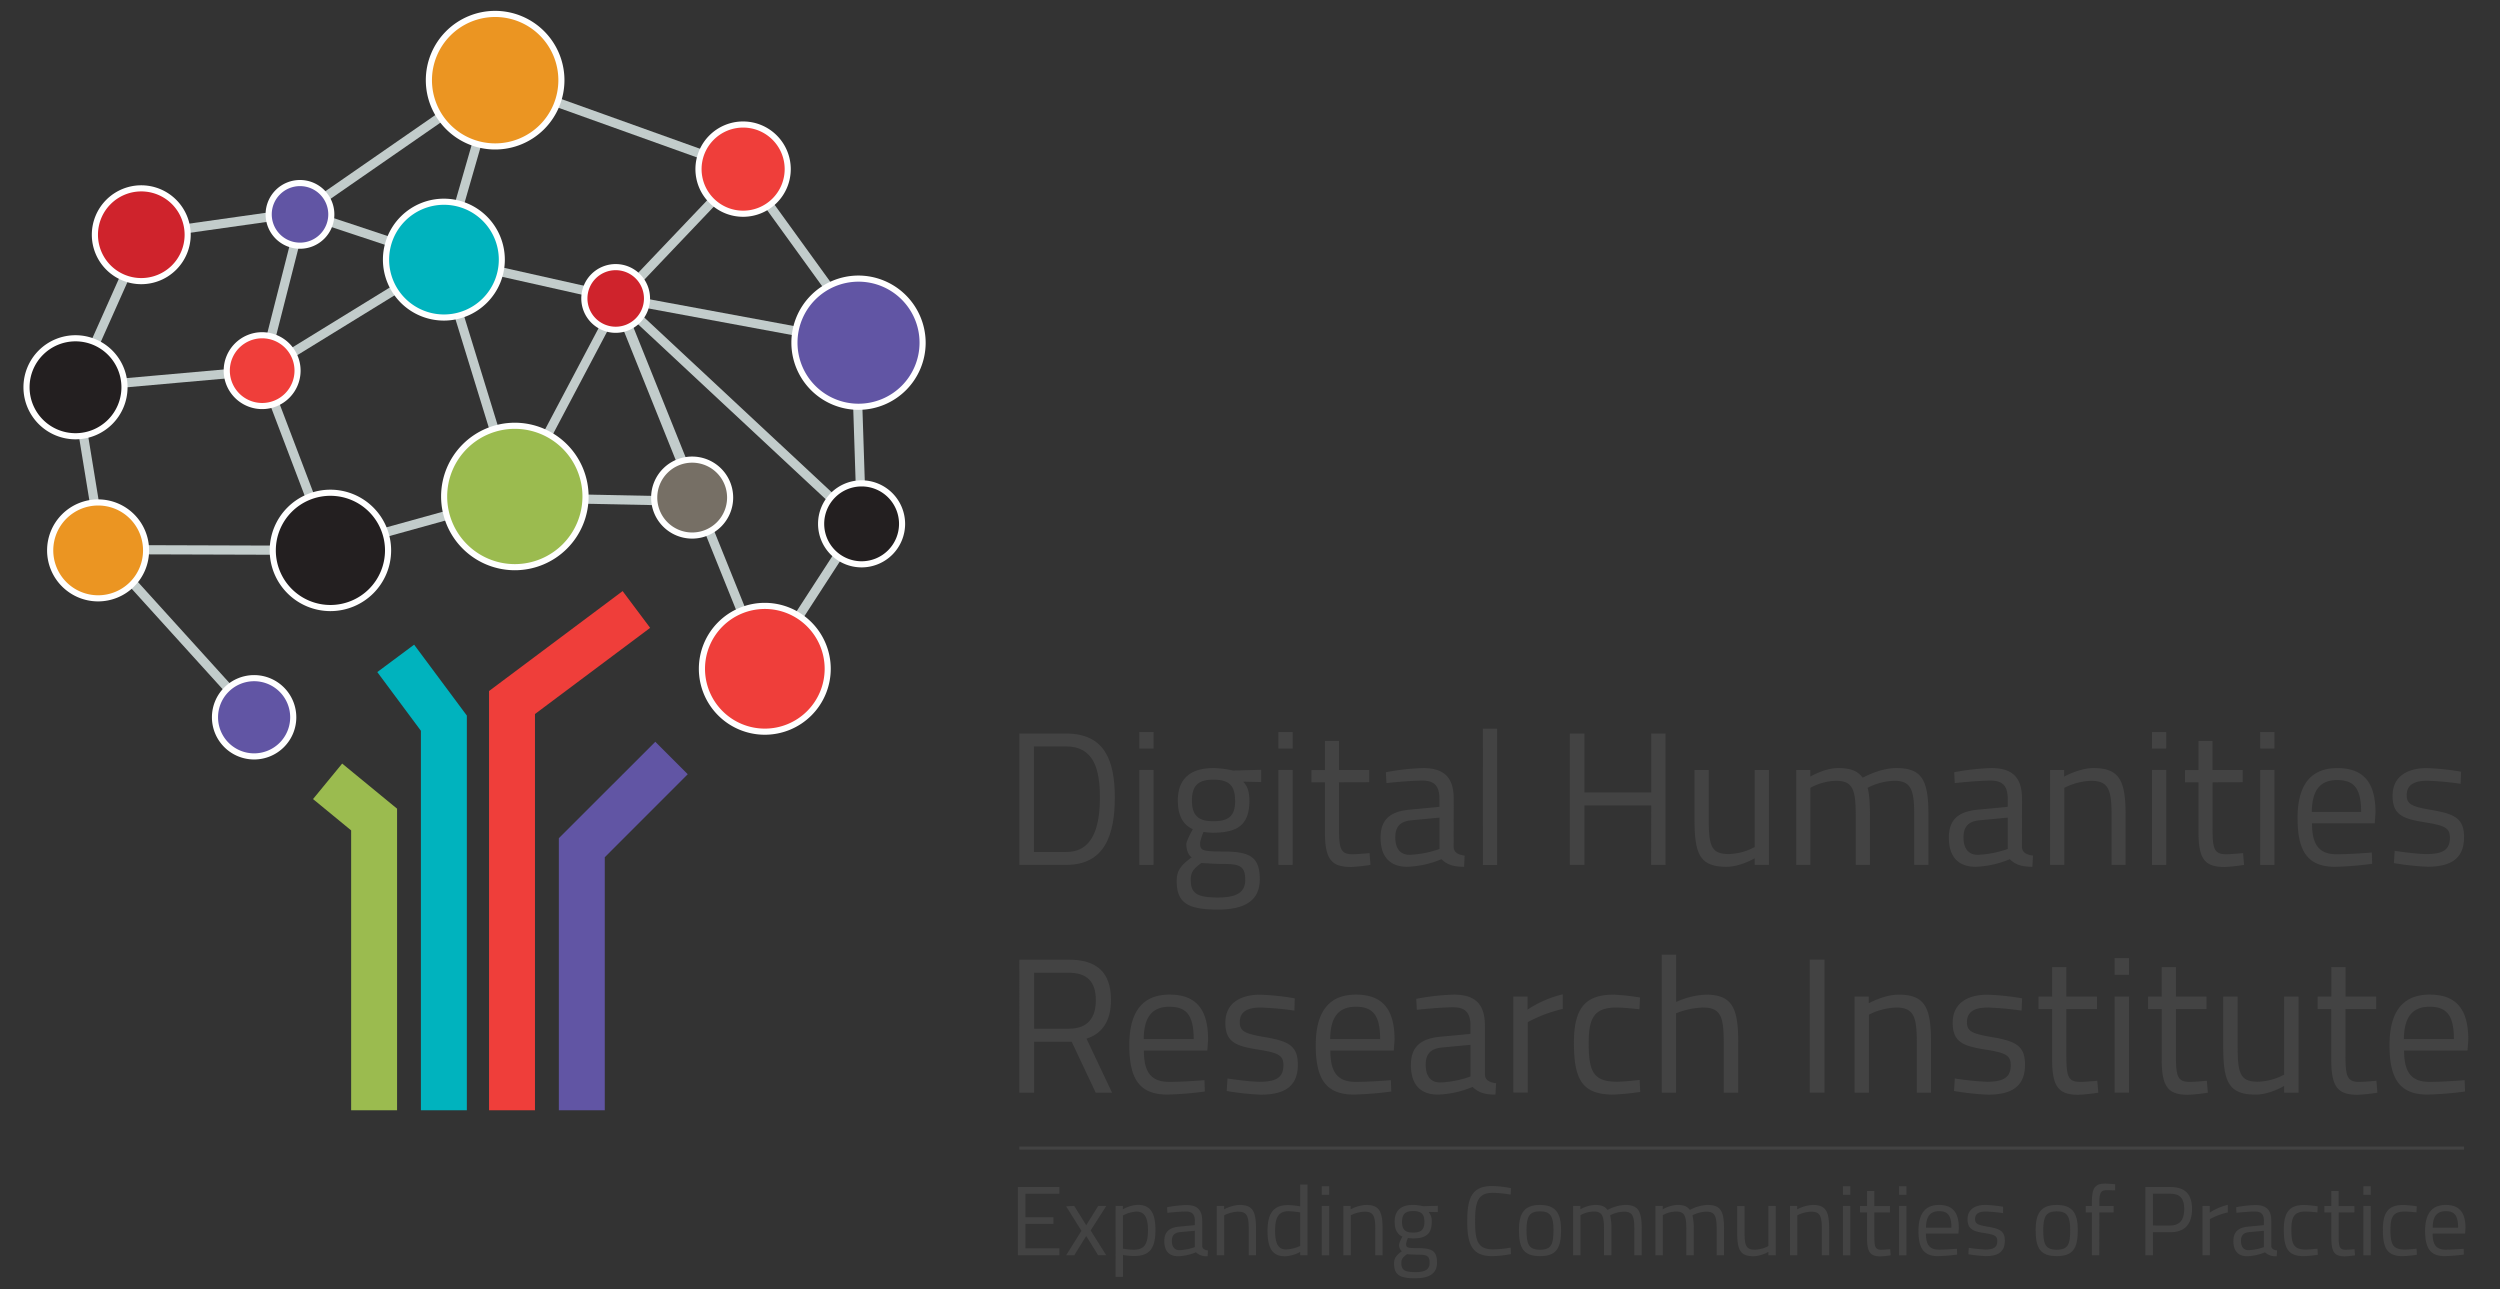 <svg id="Layer_1" data-name="Layer 1" xmlns="http://www.w3.org/2000/svg" viewBox="0 0 816.55 421.17"><rect x="0" y="0" width="816.55" height="421.17" fill="#333333" stroke="none"/><defs><style>.cls-1{fill:#c2cccb;}.cls-2{fill:#9bbb4f;}.cls-3{fill:#00b3be;}.cls-4{fill:#ef3e3a;}.cls-5{fill:#6155a4;}.cls-6{fill:#231f20;}.cls-7{fill:#fff;}.cls-8{fill:#cf232c;}.cls-9{fill:#eb9522;}.cls-10{fill:#766f65;}.cls-11{fill:#434343;}</style></defs><title>Artboard 1 copy 6</title><rect class="cls-1" x="237.16" y="161" width="3" height="59.6" transform="translate(-54.04 103.11) rotate(-21.96)"/><rect class="cls-1" x="195.87" y="132.52" width="3" height="60.29" transform="matrix(0.02, -1, 1, 0.02, 31.44, 357.29)"/><rect class="cls-1" x="104.88" y="169.27" width="64.45" height="3" transform="translate(-40.61 42.8) rotate(-15.48)"/><rect class="cls-1" x="56.67" y="169.79" width="3" height="74.08" transform="translate(-123.8 92.61) rotate(-42.18)"/><rect class="cls-1" x="27.48" y="126.14" width="3" height="53.59" transform="translate(-24.27 6.67) rotate(-9.28)"/><rect class="cls-1" x="95.3" y="119.22" width="3" height="62.58" transform="translate(-47.19 44.24) rotate(-20.82)"/><rect class="cls-1" x="24.54" y="122.27" width="61.2" height="3" transform="translate(-10.74 5.37) rotate(-5.08)"/><rect class="cls-1" x="68.81" y="142.03" width="3" height="75.23" transform="translate(-109.56 249.38) rotate(-89.82)"/><rect class="cls-1" x="8.5" y="100.08" width="54.54" height="3" transform="translate(-71.57 92.89) rotate(-65.97)"/><rect class="cls-1" x="46.62" y="71.52" width="52.08" height="3" transform="translate(-9.5 10.89) rotate(-8.05)"/><rect class="cls-1" x="91.01" y="46.19" width="78.39" height="3" transform="translate(-3.98 82.66) rotate(-34.72)"/><rect class="cls-1" x="123.14" y="53.71" width="60.43" height="3" transform="translate(57.82 187.27) rotate(-73.92)"/><rect class="cls-1" x="200.72" y="-2.32" width="3" height="86.05" transform="translate(95.62 217.31) rotate(-70.27)"/><rect class="cls-1" x="239.87" y="65" width="3" height="79.41" transform="translate(94.47 322.97) rotate(-79.51)"/><rect class="cls-1" x="171.33" y="60.64" width="3" height="60.45" transform="translate(46.35 239.61) rotate(-77.36)"/><rect class="cls-1" x="120.16" y="52.46" width="3" height="49.17" transform="translate(10.16 168.17) rotate(-71.61)"/><rect class="cls-1" x="65.54" y="93.87" width="53.46" height="3" transform="translate(-22.92 161.24) rotate(-75.71)"/><rect class="cls-1" x="80.51" y="101.53" width="69.63" height="3" transform="translate(-36.89 75.71) rotate(-31.6)"/><rect class="cls-1" x="154.8" y="83.34" width="3" height="80.6" transform="translate(-29.45 51.44) rotate(-17.1)"/><rect class="cls-1" x="148.66" y="128.32" width="73.16" height="3" transform="translate(-16.08 232.96) rotate(-62.15)"/><rect class="cls-1" x="189.99" y="76.34" width="62.42" height="3" transform="translate(12.33 184.44) rotate(-46.42)"/><rect class="cls-1" x="212.98" y="95.79" width="3" height="69.9" transform="translate(-33.28 89.4) rotate(-21.89)"/><rect class="cls-1" x="212.98" y="94.87" width="3" height="69.9" transform="translate(-32.94 89.33) rotate(-21.89)"/><rect class="cls-1" x="239.47" y="80.2" width="3" height="108.08" transform="translate(-21.55 218.91) rotate(-47)"/><rect class="cls-1" x="260.75" y="48.91" width="3" height="66.65" transform="translate(1.56 169.3) rotate(-35.88)"/><rect class="cls-1" x="278.95" y="111.92" width="3" height="59.2" transform="translate(-4.47 9.22) rotate(-1.87)"/><rect class="cls-1" x="236.94" y="193.27" width="56.41" height="3" transform="translate(-42.51 311.33) rotate(-57.05)"/><polygon class="cls-2" points="129.69 362.64 114.69 362.64 114.69 271.22 102.24 260.99 111.76 249.4 129.69 264.13 129.69 362.64"/><polygon class="cls-3" points="152.48 362.64 137.48 362.64 137.48 238.69 123.23 219.51 135.26 210.56 152.48 233.72 152.48 362.64"/><polygon class="cls-4" points="174.73 362.64 159.73 362.64 159.73 225.7 203.36 193.06 212.35 205.07 174.73 233.21 174.73 362.64"/><polygon class="cls-5" points="197.53 362.64 182.53 362.64 182.53 273.78 214.03 242.28 224.63 252.88 197.53 279.99 197.53 362.64"/><circle class="cls-6" cx="107.92" cy="179.77" r="18.83"/><path class="cls-7" d="M107.92,161.94a17.83,17.83,0,1,1-17.83,17.82,17.82,17.82,0,0,1,17.83-17.82m0-2a19.83,19.83,0,1,0,19.83,19.82,19.85,19.85,0,0,0-19.83-19.82Z"/><path class="cls-6" d="M281.42,184.31a13.22,13.22,0,1,1,13.21-13.21A13.23,13.23,0,0,1,281.42,184.31Z"/><path class="cls-7" d="M281.42,158.88A12.22,12.22,0,1,1,269.2,171.1a12.22,12.22,0,0,1,12.22-12.22m0-2a14.22,14.22,0,1,0,14.21,14.22,14.24,14.24,0,0,0-14.21-14.22Z"/><path class="cls-6" d="M24.66,142.48a16,16,0,1,1,16-16A16,16,0,0,1,24.66,142.48Z"/><path class="cls-7" d="M24.66,111.49a15,15,0,1,1-15,15,15,15,0,0,1,15-15m0-2a17,17,0,1,0,17,17,17,17,0,0,0-17-17Z"/><path class="cls-3" d="M145,103.71A18.91,18.91,0,1,1,163.89,84.8,18.93,18.93,0,0,1,145,103.71Z"/><path class="cls-7" d="M145,66.89a17.91,17.91,0,1,1-17.9,17.91A17.91,17.91,0,0,1,145,66.89m0-2A19.91,19.91,0,1,0,164.89,84.8,19.93,19.93,0,0,0,145,64.89Z"/><path class="cls-8" d="M201.09,107.7a10.23,10.23,0,1,1,10.23-10.23A10.24,10.24,0,0,1,201.09,107.7Z"/><path class="cls-7" d="M201.09,88.25a9.23,9.23,0,1,1-9.22,9.22,9.22,9.22,0,0,1,9.22-9.22m0-2a11.23,11.23,0,1,0,11.23,11.22,11.23,11.23,0,0,0-11.23-11.22Z"/><path class="cls-5" d="M280.41,132.86a20.93,20.93,0,1,1,20.93-20.93A21,21,0,0,1,280.41,132.86Z"/><path class="cls-7" d="M280.41,92a19.93,19.93,0,1,1-19.93,19.93A19.93,19.93,0,0,1,280.41,92m0-2a21.93,21.93,0,1,0,21.93,21.93A22,22,0,0,0,280.41,90Z"/><path class="cls-9" d="M161.72,47.82a21.64,21.64,0,1,1,21.64-21.64A21.66,21.66,0,0,1,161.72,47.82Z"/><path class="cls-7" d="M161.72,5.55a20.64,20.64,0,1,1-20.63,20.63A20.64,20.64,0,0,1,161.72,5.55m0-2a22.64,22.64,0,1,0,22.64,22.63A22.65,22.65,0,0,0,161.72,3.55Z"/><path class="cls-4" d="M242.72,69.8a14.57,14.57,0,1,1,14.56-14.56A14.58,14.58,0,0,1,242.72,69.8Z"/><path class="cls-7" d="M242.72,41.67a13.57,13.57,0,1,1-13.57,13.57,13.57,13.57,0,0,1,13.57-13.57m0-2a15.57,15.57,0,1,0,15.56,15.57,15.58,15.58,0,0,0-15.56-15.57Z"/><path class="cls-4" d="M249.8,239a20.54,20.54,0,1,1,20.54-20.53A20.55,20.55,0,0,1,249.8,239Z"/><path class="cls-7" d="M249.8,198.9a19.54,19.54,0,1,1-19.53,19.54A19.54,19.54,0,0,1,249.8,198.9m0-2a21.54,21.54,0,1,0,21.54,21.54A21.56,21.56,0,0,0,249.8,196.9Z"/><path class="cls-10" d="M226.07,174.91a12.4,12.4,0,1,1,12.4-12.4A12.41,12.41,0,0,1,226.07,174.91Z"/><path class="cls-7" d="M226.07,151.12a11.4,11.4,0,1,1-11.39,11.39,11.39,11.39,0,0,1,11.39-11.39m0-2a13.4,13.4,0,1,0,13.4,13.39,13.4,13.4,0,0,0-13.4-13.39Z"/><path class="cls-4" d="M85.63,132.61a11.56,11.56,0,1,1,11.55-11.55A11.56,11.56,0,0,1,85.63,132.61Z"/><path class="cls-7" d="M85.63,110.5a10.56,10.56,0,1,1-10.56,10.56A10.55,10.55,0,0,1,85.63,110.5m0-2a12.56,12.56,0,1,0,12.55,12.56A12.57,12.57,0,0,0,85.63,108.5Z"/><path class="cls-5" d="M98,80.24A10.23,10.23,0,1,1,108.21,70,10.23,10.23,0,0,1,98,80.24Z"/><path class="cls-7" d="M98,60.79A9.23,9.23,0,1,1,88.76,70,9.22,9.22,0,0,1,98,60.79m0-2A11.23,11.23,0,1,0,109.21,70,11.23,11.23,0,0,0,98,58.79Z"/><path class="cls-5" d="M83,247.06a12.78,12.78,0,1,1,12.78-12.78A12.8,12.8,0,0,1,83,247.06Z"/><path class="cls-7" d="M83,222.5a11.78,11.78,0,1,1-11.78,11.78A11.79,11.79,0,0,1,83,222.5m0-2a13.78,13.78,0,1,0,13.78,13.78A13.79,13.79,0,0,0,83,220.5Z"/><path class="cls-8" d="M46.14,91.82A15.15,15.15,0,1,1,61.29,76.67,15.17,15.17,0,0,1,46.14,91.82Z"/><path class="cls-7" d="M46.14,62.52A14.15,14.15,0,1,1,32,76.67,14.15,14.15,0,0,1,46.14,62.52m0-2A16.15,16.15,0,1,0,62.29,76.67,16.17,16.17,0,0,0,46.14,60.52Z"/><path class="cls-9" d="M32.05,195.42A15.66,15.66,0,1,1,47.7,179.77,15.67,15.67,0,0,1,32.05,195.42Z"/><path class="cls-7" d="M32.05,165.11A14.66,14.66,0,1,1,17.4,179.76a14.65,14.65,0,0,1,14.65-14.65m0-2A16.66,16.66,0,1,0,48.7,179.76a16.67,16.67,0,0,0-16.65-16.65Z"/><path class="cls-2" d="M168.16,185.25a23.09,23.09,0,1,1,23.09-23.09A23.12,23.12,0,0,1,168.16,185.25Z"/><path class="cls-7" d="M168.16,140.07a22.09,22.09,0,1,1-22.1,22.09,22.09,22.09,0,0,1,22.1-22.09m0-2a24.09,24.09,0,1,0,24.09,24.09,24.12,24.12,0,0,0-24.09-24.09Z"/><path class="cls-11" d="M332.93,282.49v-42.9h15.32c12.46,0,15.87,8.68,15.87,20.83s-3.23,22.07-15.87,22.07Zm15.32-38.69H337.71v34.47h10.54c8.93,0,11-8.55,11-17.85S357.18,243.8,348.25,243.8Z"/><path class="cls-11" d="M372.12,239.09h4.65v5.39h-4.65Zm0,12.4h4.65v31h-4.65Z"/><path class="cls-11" d="M384.33,287.7c0-3.6,1.68-5.27,4.9-7.69-1.12-.75-1.74-2.36-1.74-4.28,0-1.18,2.11-4.9,2.11-4.9-2.6-1.18-4.9-3.66-4.9-9.36,0-7.62,4.72-10.6,11.6-10.6a31.81,31.81,0,0,1,6.44.81l9.18-.25v4l-5.89-.13c1.18,1.18,2.05,2.92,2.05,6.2,0,8.06-4,10.48-12,10.48a27.25,27.25,0,0,1-3-.25,18.61,18.61,0,0,0-1.11,3.53c0,2.48.49,2.86,7.5,2.86,8.8,0,12,1.73,12,9.11,0,7-5,9.86-13.76,9.86C387.87,297.06,384.33,294.89,384.33,287.7Zm8.06-5.83c-2.6,1.92-3.47,3-3.47,5.45,0,4.28,1.8,5.83,8.8,5.83,6.2,0,9-1.67,9-5.76,0-4.72-2-5.21-7.62-5.21C396.92,282.18,392.39,281.87,392.39,281.87Zm11-20.4c0-4.9-1.93-6.82-7.13-6.82-4.84,0-6.95,1.92-6.95,6.82s2.11,6.76,6.95,6.76C401.5,268.23,403.43,266.37,403.43,261.47Z"/><path class="cls-11" d="M417.56,239.09h4.65v5.39h-4.65Zm0,12.4h4.65v31h-4.65Z"/><path class="cls-11" d="M437.34,255.52v14.82c0,6.75.43,8.68,4.46,8.68,1.74,0,5.52-.38,5.52-.38l.31,3.85a54.31,54.31,0,0,1-6.32.68c-6.39,0-8.56-2.42-8.56-11.35v-16.3h-4.4v-4h4.4V242h4.59v9.49h9.86v4Z"/><path class="cls-11" d="M474.79,276.72c.12,1.8,1.61,2.48,3.59,2.73l-.18,3.66c-3.29,0-5.52-.62-7.38-2.48a31.69,31.69,0,0,1-11.16,2.48c-5.64,0-8.74-3.23-8.74-9.49,0-5.95,3.1-8.55,9.48-9.17l9.74-.93v-2.67c0-4.34-1.86-5.89-5.58-5.89-4.34,0-11.72.81-11.72.81l-.19-3.54a75.32,75.32,0,0,1,12.16-1.36c7,0,10,3.22,10,10ZM461,267.92c-3.78.37-5.27,2.17-5.27,5.58,0,3.59,1.55,5.7,4.71,5.7a32.93,32.93,0,0,0,9.74-1.92V267.05Z"/><path class="cls-11" d="M484.34,238H489v44.52h-4.65Z"/><path class="cls-11" d="M539.33,263.08H517.5v19.41h-4.77v-42.9h4.77v19.22h21.83V239.59H544v42.9h-4.71Z"/><path class="cls-11" d="M577.77,251.49v31h-4.65v-2.17s-4.65,2.79-9.18,2.79c-8.68,0-10.48-4-10.48-15.44V251.49h4.65v16.12c0,8.55.75,11.34,6.51,11.34a18.85,18.85,0,0,0,8.5-2.29V251.49Z"/><path class="cls-11" d="M586.69,282.49v-31h4.59v2.17s4.65-2.79,9.05-2.79c4.16,0,6.45.93,8.06,3.16,0,0,5.52-3.16,11-3.16,8.43,0,10.48,4,10.48,15.25v16.37h-4.65V266.24c0-8.18-.93-11.22-6.51-11.22a20.43,20.43,0,0,0-8.74,2.3c.55,1.42.8,5.33.8,9.05v16.12h-4.65v-16c0-8.55-.87-11.47-6.51-11.47a18.53,18.53,0,0,0-8.31,2.3v25.17Z"/><path class="cls-11" d="M660.41,276.72c.13,1.8,1.61,2.48,3.6,2.73l-.19,3.66c-3.28,0-5.52-.62-7.38-2.48a31.69,31.69,0,0,1-11.16,2.48c-5.64,0-8.74-3.23-8.74-9.49,0-5.95,3.1-8.55,9.49-9.17l9.73-.93v-2.67c0-4.34-1.86-5.89-5.58-5.89-4.34,0-11.72.81-11.72.81l-.18-3.54a75.3,75.3,0,0,1,12.15-1.36c7,0,10,3.22,10,10Zm-13.82-8.8c-3.79.37-5.27,2.17-5.27,5.58,0,3.59,1.55,5.7,4.71,5.7a32.83,32.83,0,0,0,9.73-1.92V267.05Z"/><path class="cls-11" d="M669.59,282.49v-31h4.59v2.17s5-2.79,9.61-2.79c8.55,0,10.47,4.22,10.47,15.25v16.37h-4.58V266.24c0-8.18-.93-11.22-6.7-11.22a21.19,21.19,0,0,0-8.74,2.3v25.17Z"/><path class="cls-11" d="M702.88,239.09h4.65v5.39h-4.65Zm0,12.4h4.65v31h-4.65Z"/><path class="cls-11" d="M722.66,255.52v14.82c0,6.75.43,8.68,4.46,8.68,1.74,0,5.52-.38,5.52-.38l.31,3.85a54.31,54.31,0,0,1-6.32.68c-6.39,0-8.56-2.42-8.56-11.35v-16.3h-4.4v-4h4.4V242h4.59v9.49h9.85v4Z"/><path class="cls-11" d="M738.22,239.09h4.65v5.39h-4.65Zm0,12.4h4.65v31h-4.65Z"/><path class="cls-11" d="M774.68,278.46l.12,3.66a108.36,108.36,0,0,1-12.09,1c-9.24,0-12.28-5.4-12.28-15.94,0-11.77,5.09-16.3,13-16.3,8.25,0,12.46,4.34,12.46,14.51l-.25,3.53H755.15c0,6.63,2,10.11,8.12,10.11C767.92,279,774.68,278.46,774.68,278.46Zm-3.48-13.27c0-7.69-2.35-10.41-7.81-10.41-5.27,0-8.24,2.91-8.31,10.41Z"/><path class="cls-11" d="M803.69,256a100.65,100.65,0,0,0-10.85-1c-3.84,0-6.76,1.06-6.76,4.71,0,2.92,1.49,3.73,8.06,4.84,7.75,1.3,10.67,2.85,10.67,8.87,0,7.25-4.59,9.67-12,9.67a87.28,87.28,0,0,1-10.91-1.18l.25-4s7.06,1.05,10.23,1.05c5.08,0,7.81-1.11,7.81-5.33,0-3.22-1.62-4-8.37-5.08-7-1.12-10.36-2.42-10.36-8.62,0-6.82,5.52-9.05,11.16-9.05a79.1,79.1,0,0,1,11.22,1.18Z"/><path class="cls-11" d="M337.77,340.25v16.64h-4.84V313.44H349c9.1,0,13.87,4,13.87,13.19,0,6.4-2.51,10.86-8,12.62l8.35,17.64h-5.34l-7.85-16.64ZM349,317.71H337.77V336h11.3c6.53,0,8.85-3.89,8.85-9.35C357.92,320.66,355.1,317.71,349,317.71Z"/><path class="cls-11" d="M393.4,352.81l.12,3.7a108.94,108.94,0,0,1-12.24,1c-9.36,0-12.43-5.47-12.43-16.14,0-11.93,5.15-16.51,13.12-16.51,8.35,0,12.62,4.39,12.62,14.69l-.25,3.58H373.62c0,6.72,2.07,10.23,8.22,10.23C386.55,353.37,393.4,352.81,393.4,352.81Zm-3.52-13.44c0-7.78-2.39-10.55-7.91-10.55-5.34,0-8.35,3-8.41,10.55Z"/><path class="cls-11" d="M422.78,330.08a103.26,103.26,0,0,0-11-1c-3.89,0-6.84,1.06-6.84,4.77,0,2.95,1.5,3.76,8.16,4.89,7.85,1.32,10.8,2.89,10.8,9,0,7.35-4.65,9.8-12.18,9.8a88.08,88.08,0,0,1-11.05-1.2l.25-4.08s7.16,1.07,10.36,1.07c5.15,0,7.91-1.13,7.91-5.4,0-3.26-1.63-4.08-8.48-5.15-7.09-1.13-10.48-2.45-10.48-8.72,0-6.91,5.59-9.17,11.3-9.17a80.35,80.35,0,0,1,11.36,1.19Z"/><path class="cls-11" d="M454.29,352.81l.13,3.7a108.94,108.94,0,0,1-12.24,1c-9.36,0-12.43-5.47-12.43-16.14,0-11.93,5.15-16.51,13.12-16.51,8.35,0,12.62,4.39,12.62,14.69l-.25,3.58H434.52c0,6.72,2.07,10.23,8.22,10.23C447.45,353.37,454.29,352.81,454.29,352.81Zm-3.51-13.44c0-7.78-2.39-10.55-7.91-10.55-5.34,0-8.35,3-8.41,10.55Z"/><path class="cls-11" d="M485,351.05c.12,1.82,1.63,2.51,3.64,2.76l-.19,3.71c-3.33,0-5.59-.63-7.47-2.52a32,32,0,0,1-11.3,2.52c-5.72,0-8.85-3.27-8.85-9.61,0-6,3.13-8.66,9.6-9.29l9.86-.94V335c0-4.4-1.89-6-5.65-6-4.4,0-11.87.82-11.87.82l-.19-3.58a76.18,76.18,0,0,1,12.31-1.38C482,324.87,485,328.13,485,335Zm-14-8.92c-3.83.38-5.34,2.2-5.34,5.65,0,3.65,1.57,5.78,4.77,5.78a33.21,33.21,0,0,0,9.86-1.95V341.26Z"/><path class="cls-11" d="M494.29,325.5h4.64v4.27a35.46,35.46,0,0,1,11.49-5v4.77A45.34,45.34,0,0,0,499,333.85v23h-4.71Z"/><path class="cls-11" d="M535.66,325.81l-.19,3.83s-5-.56-7.4-.56c-7.22,0-9.17,3.13-9.17,11.55,0,9.29,1.44,12.68,9.23,12.68,2.38,0,7.41-.57,7.41-.57l.19,3.9a83.25,83.25,0,0,1-8.73.88c-10,0-12.93-4.59-12.93-16.89,0-11.37,3.7-15.76,13-15.76A73,73,0,0,1,535.66,325.81Z"/><path class="cls-11" d="M542.76,356.89V311.81h4.71v15.45a26.48,26.48,0,0,1,9.67-2.39c8.6,0,10.6,4.27,10.6,15.44v16.58H563V340.44c0-8.29-.95-11.36-6.72-11.36a25.82,25.82,0,0,0-8.85,1.88v25.93Z"/><path class="cls-11" d="M591.1,313.44h4.83v43.45H591.1Z"/><path class="cls-11" d="M605.73,356.89V325.5h4.64v2.19s5.09-2.82,9.73-2.82c8.67,0,10.61,4.27,10.61,15.44v16.58h-4.64V340.44c0-8.29-.94-11.36-6.78-11.36a21.49,21.49,0,0,0-8.85,2.32v25.49Z"/><path class="cls-11" d="M660.29,330.08a103.26,103.26,0,0,0-11-1c-3.89,0-6.84,1.06-6.84,4.77,0,2.95,1.5,3.76,8.16,4.89,7.85,1.32,10.8,2.89,10.8,9,0,7.35-4.65,9.8-12.18,9.8a88.08,88.08,0,0,1-11-1.2l.25-4.08a103.92,103.92,0,0,0,10.36,1.07c5.14,0,7.91-1.13,7.91-5.4,0-3.26-1.64-4.08-8.48-5.15-7.09-1.13-10.48-2.45-10.48-8.72,0-6.91,5.58-9.17,11.3-9.17a80.35,80.35,0,0,1,11.36,1.19Z"/><path class="cls-11" d="M674.91,329.58v15c0,6.85.45,8.79,4.53,8.79,1.75,0,5.58-.37,5.58-.37l.32,3.89a55.08,55.08,0,0,1-6.41.69c-6.46,0-8.66-2.45-8.66-11.49V329.58h-4.46V325.5h4.46v-9.61h4.64v9.61h10v4.08Z"/><path class="cls-11" d="M690.67,312.94h4.71v5.46h-4.71Zm0,12.56h4.71v31.39h-4.71Z"/><path class="cls-11" d="M710.7,329.58v15c0,6.85.44,8.79,4.52,8.79,1.76,0,5.59-.37,5.59-.37l.31,3.89a54.82,54.82,0,0,1-6.4.69c-6.47,0-8.66-2.45-8.66-11.49V329.58H701.6V325.5h4.46v-9.61h4.64v9.61h10v4.08Z"/><path class="cls-11" d="M750.76,325.5v31.39h-4.71v-2.2s-4.71,2.83-9.29,2.83c-8.79,0-10.61-4.09-10.61-15.64V325.5h4.71v16.32c0,8.66.75,11.49,6.59,11.49a19.07,19.07,0,0,0,8.6-2.32V325.5Z"/><path class="cls-11" d="M766.08,329.58v15c0,6.85.44,8.79,4.52,8.79,1.76,0,5.58-.37,5.58-.37l.32,3.89a55.1,55.1,0,0,1-6.4.69c-6.47,0-8.67-2.45-8.67-11.49V329.58H757V325.5h4.46v-9.61h4.65v9.61h10v4.08Z"/><path class="cls-11" d="M805,352.81l.13,3.7a108.94,108.94,0,0,1-12.24,1c-9.36,0-12.43-5.47-12.43-16.14,0-11.93,5.14-16.51,13.12-16.51,8.35,0,12.62,4.39,12.62,14.69l-.26,3.58H785.23c0,6.72,2.07,10.23,8.22,10.23C798.16,353.37,805,352.81,805,352.81Zm-3.51-13.44c0-7.78-2.39-10.55-7.91-10.55-5.34,0-8.35,3-8.42,10.55Z"/><path class="cls-11" d="M332.46,387.7H346v2.19H334.93v7.69h9.14v2.15h-9.14v8H346V410H332.46Z"/><path class="cls-11" d="M350.86,393.88l3.92,6.3,3.92-6.3h2.64l-5.11,8,5.08,8.1h-2.64l-3.89-6.27L350.86,410h-2.64l5-8-5-8Z"/><path class="cls-11" d="M364.37,393.88h2.38V395a10.91,10.91,0,0,1,4.82-1.48c4.05,0,5.82,2.48,5.82,8.17,0,6.3-2.06,8.55-7,8.55a20.61,20.61,0,0,1-3.6-.35v7.17h-2.41Zm2.41,3.12v10.84a24.93,24.93,0,0,0,3.47.35c3.54,0,4.7-1.83,4.7-6.46,0-4.41-1.38-6-3.73-6A10.45,10.45,0,0,0,366.78,397Z"/><path class="cls-11" d="M392.67,407c.07.93.84,1.29,1.87,1.42l-.1,1.89a5,5,0,0,1-3.83-1.28,16.47,16.47,0,0,1-5.79,1.28c-2.92,0-4.53-1.67-4.53-4.92,0-3.08,1.61-4.44,4.92-4.76l5.05-.48v-1.38c0-2.25-1-3.06-2.9-3.06-2.25,0-6.08.42-6.08.42l-.09-1.83a38.86,38.86,0,0,1,6.3-.71c3.64,0,5.18,1.67,5.18,5.18Zm-7.17-4.57c-2,.2-2.74,1.13-2.74,2.9s.81,3,2.45,3a17,17,0,0,0,5.05-1V402Z"/><path class="cls-11" d="M397.43,410V393.88h2.38V395a12.23,12.23,0,0,1,5-1.45c4.44,0,5.43,2.19,5.43,7.91V410h-2.38v-8.42c0-4.25-.48-5.83-3.47-5.83a11,11,0,0,0-4.54,1.19V410Z"/><path class="cls-11" d="M427.06,410h-2.39v-1.09a11.51,11.51,0,0,1-4.88,1.41c-3.16,0-5.79-1.28-5.79-8.23,0-5.66,1.83-8.49,6.72-8.49a26.31,26.31,0,0,1,3.95.42v-7.11h2.39Zm-2.39-3V396a26.42,26.42,0,0,0-3.82-.39c-3.38,0-4.38,2.22-4.38,6.4,0,5.21,1.71,6.08,3.61,6.08A11.64,11.64,0,0,0,424.67,406.94Z"/><path class="cls-11" d="M431.72,387.45h2.41v2.8h-2.41Zm0,6.43h2.41V410h-2.41Z"/><path class="cls-11" d="M438.76,410V393.88h2.38V395a12.23,12.23,0,0,1,5-1.45c4.44,0,5.44,2.19,5.44,7.91V410h-2.39v-8.42c0-4.25-.48-5.83-3.47-5.83a11,11,0,0,0-4.53,1.19V410Z"/><path class="cls-11" d="M455.33,412.67c0-1.87.87-2.74,2.54-4a2.63,2.63,0,0,1-.9-2.22,10.39,10.39,0,0,1,1.09-2.54c-1.35-.62-2.54-1.9-2.54-4.86,0-4,2.45-5.5,6-5.5a16.6,16.6,0,0,1,3.34.42l4.76-.13v2.06l-3.05-.07a4.19,4.19,0,0,1,1.06,3.22c0,4.18-2.09,5.44-6.21,5.44a14.83,14.83,0,0,1-1.58-.13,9.47,9.47,0,0,0-.58,1.83c0,1.29.26,1.48,3.9,1.48,4.56,0,6.2.9,6.2,4.73,0,3.63-2.6,5.11-7.14,5.11C457.16,417.52,455.33,416.4,455.33,412.67Zm4.18-3c-1.35,1-1.8,1.58-1.8,2.83,0,2.22.93,3,4.57,3,3.21,0,4.66-.87,4.66-3,0-2.44-1-2.7-4-2.7C461.86,409.8,459.51,409.64,459.51,409.64Zm5.73-10.58c0-2.54-1-3.54-3.7-3.54-2.51,0-3.61,1-3.61,3.54s1.1,3.5,3.61,3.5C464.24,402.56,465.24,401.6,465.24,399.06Z"/><path class="cls-11" d="M493.51,409.61a33.72,33.72,0,0,1-6.15.67c-6.66,0-8.13-4-8.13-11.38,0-7.53,1.44-11.52,8.13-11.52a32.68,32.68,0,0,1,6.15.71l-.1,2.09a39.25,39.25,0,0,0-5.79-.58c-4.95,0-5.82,3-5.82,9.3s.8,9.17,5.89,9.17a35,35,0,0,0,5.72-.58Z"/><path class="cls-11" d="M509.88,401.73c0,5.85-1.45,8.55-6.89,8.55s-6.88-2.7-6.88-8.55c0-5.53,1.8-8.17,6.88-8.17S509.88,396.2,509.88,401.73Zm-2.48,0c0-4.47-1-6.08-4.41-6.08s-4.4,1.61-4.4,6.08.61,6.46,4.4,6.46S507.4,406.3,507.4,401.73Z"/><path class="cls-11" d="M513.8,410V393.88h2.38V395a10.83,10.83,0,0,1,4.7-1.45c2.15,0,3.34.48,4.18,1.64a13.37,13.37,0,0,1,5.73-1.64c4.37,0,5.43,2.09,5.43,7.91V410h-2.41v-8.42c0-4.25-.48-5.83-3.38-5.83a10.6,10.6,0,0,0-4.53,1.19,18.24,18.24,0,0,1,.42,4.7V410H523.9v-8.3c0-4.43-.45-6-3.37-6a9.59,9.59,0,0,0-4.31,1.19V410Z"/><path class="cls-11" d="M540.69,410V393.88h2.38V395a10.83,10.83,0,0,1,4.7-1.45c2.16,0,3.35.48,4.18,1.64a13.37,13.37,0,0,1,5.73-1.64c4.37,0,5.43,2.09,5.43,7.91V410H560.7v-8.42c0-4.25-.48-5.83-3.38-5.83a10.6,10.6,0,0,0-4.53,1.19,18.24,18.24,0,0,1,.42,4.7V410h-2.42v-8.3c0-4.43-.45-6-3.37-6a9.59,9.59,0,0,0-4.31,1.19V410Z"/><path class="cls-11" d="M580,393.88V410h-2.41v-1.12a10.88,10.88,0,0,1-4.76,1.44c-4.5,0-5.44-2.09-5.44-8v-8.4h2.42v8.36c0,4.44.38,5.89,3.37,5.89a9.77,9.77,0,0,0,4.41-1.19V393.88Z"/><path class="cls-11" d="M584.66,410V393.88H587V395a12.23,12.23,0,0,1,5-1.45c4.44,0,5.44,2.19,5.44,7.91V410h-2.39v-8.42c0-4.25-.48-5.83-3.47-5.83a11,11,0,0,0-4.53,1.19V410Z"/><path class="cls-11" d="M601.94,387.45h2.41v2.8h-2.41Zm0,6.43h2.41V410h-2.41Z"/><path class="cls-11" d="M612.2,396v7.69c0,3.5.22,4.5,2.31,4.5.9,0,2.86-.19,2.86-.19l.17,2a27.81,27.81,0,0,1-3.29.36c-3.31,0-4.43-1.26-4.43-5.89V396h-2.29v-2.09h2.29V389h2.38v4.92h5.11V396Z"/><path class="cls-11" d="M620.27,387.45h2.41v2.8h-2.41Zm0,6.43h2.41V410h-2.41Z"/><path class="cls-11" d="M639.18,407.87l.07,1.9a56.65,56.65,0,0,1-6.27.51c-4.8,0-6.37-2.79-6.37-8.26,0-6.11,2.63-8.46,6.72-8.46,4.28,0,6.46,2.25,6.46,7.53l-.13,1.83H629.05c0,3.44,1.06,5.24,4.21,5.24C635.68,408.16,639.18,407.87,639.18,407.87Zm-1.8-6.88c0-4-1.22-5.4-4-5.4s-4.28,1.51-4.31,5.4Z"/><path class="cls-11" d="M654.24,396.23a52.12,52.12,0,0,0-5.63-.52c-2,0-3.51.55-3.51,2.45,0,1.51.77,1.93,4.18,2.51,4,.67,5.54,1.48,5.54,4.6,0,3.76-2.39,5-6.24,5a45.67,45.67,0,0,1-5.67-.61l.13-2.09a53.3,53.3,0,0,0,5.31.55c2.64,0,4-.58,4-2.77,0-1.67-.83-2.09-4.34-2.63s-5.37-1.26-5.37-4.48c0-3.53,2.86-4.69,5.79-4.69a41.21,41.21,0,0,1,5.82.61Z"/><path class="cls-11" d="M678.65,401.73c0,5.85-1.45,8.55-6.88,8.55s-6.89-2.7-6.89-8.55c0-5.53,1.8-8.17,6.89-8.17S678.65,396.2,678.65,401.73Zm-2.48,0c0-4.47-1-6.08-4.4-6.08s-4.41,1.61-4.41,6.08.61,6.46,4.41,6.46S676.17,406.3,676.17,401.73Z"/><path class="cls-11" d="M685.66,410h-2.41V396h-2v-2.09h2v-1.45c0-4.63,1.19-5.88,4.34-5.88,1.1,0,3.25.22,3.25.22l0,2s-1.8-.07-2.77-.07c-1.8,0-2.38.77-2.38,3.76v1.42h4.67V396h-4.67Z"/><path class="cls-11" d="M703.19,402.47V410h-2.48V387.7h8.14c4.86,0,7.11,2.35,7.11,7.18s-2.25,7.59-7.11,7.59Zm5.63-2.19c3.25,0,4.6-2,4.6-5.4s-1.35-5-4.6-5h-5.63v10.39Z"/><path class="cls-11" d="M719.37,393.88h2.38v2.19a18.15,18.15,0,0,1,5.89-2.54V396a23.21,23.21,0,0,0-5.86,2.19V410h-2.41Z"/><path class="cls-11" d="M741.85,407c.07.93.84,1.29,1.87,1.42l-.1,1.89a5,5,0,0,1-3.83-1.28,16.47,16.47,0,0,1-5.79,1.28c-2.92,0-4.53-1.67-4.53-4.92,0-3.08,1.61-4.44,4.92-4.76l5.05-.48v-1.38c0-2.25-1-3.06-2.89-3.06-2.26,0-6.08.42-6.08.42l-.1-1.83a38.86,38.86,0,0,1,6.3-.71c3.64,0,5.18,1.67,5.18,5.18Zm-7.17-4.57c-2,.2-2.73,1.13-2.73,2.9s.8,3,2.44,3a17,17,0,0,0,5.05-1V402Z"/><path class="cls-11" d="M757,394l-.09,2s-2.58-.29-3.8-.29c-3.7,0-4.7,1.61-4.7,5.92,0,4.76.75,6.5,4.73,6.5,1.23,0,3.8-.29,3.8-.29l.09,2a42.67,42.67,0,0,1-4.47.45c-5.11,0-6.62-2.34-6.62-8.65,0-5.82,1.9-8.07,6.69-8.07A37.39,37.39,0,0,1,757,394Z"/><path class="cls-11" d="M763.85,396v7.69c0,3.5.23,4.5,2.32,4.5.9,0,2.86-.19,2.86-.19l.16,2a27.55,27.55,0,0,1-3.28.36c-3.31,0-4.44-1.26-4.44-5.89V396h-2.28v-2.09h2.28V389h2.38v4.92H769V396Z"/><path class="cls-11" d="M771.93,387.45h2.41v2.8h-2.41Zm0,6.43h2.41V410h-2.41Z"/><path class="cls-11" d="M789.36,394l-.1,2s-2.57-.29-3.79-.29c-3.7,0-4.7,1.61-4.7,5.92,0,4.76.74,6.5,4.73,6.5,1.22,0,3.8-.29,3.8-.29l.09,2a42.67,42.67,0,0,1-4.47.45c-5.11,0-6.62-2.34-6.62-8.65,0-5.82,1.89-8.07,6.69-8.07A37.39,37.39,0,0,1,789.36,394Z"/><path class="cls-11" d="M804.67,407.87l.07,1.9a56.68,56.68,0,0,1-6.28.51c-4.79,0-6.37-2.79-6.37-8.26,0-6.11,2.64-8.46,6.73-8.46,4.27,0,6.46,2.25,6.46,7.53l-.13,1.83H794.54c0,3.44,1.06,5.24,4.21,5.24C801.16,408.16,804.67,407.87,804.67,407.87Zm-1.8-6.88c0-4-1.22-5.4-4-5.4s-4.28,1.51-4.31,5.4Z"/><rect class="cls-11" x="332.93" y="374.49" width="471.87" height="1"/></svg>